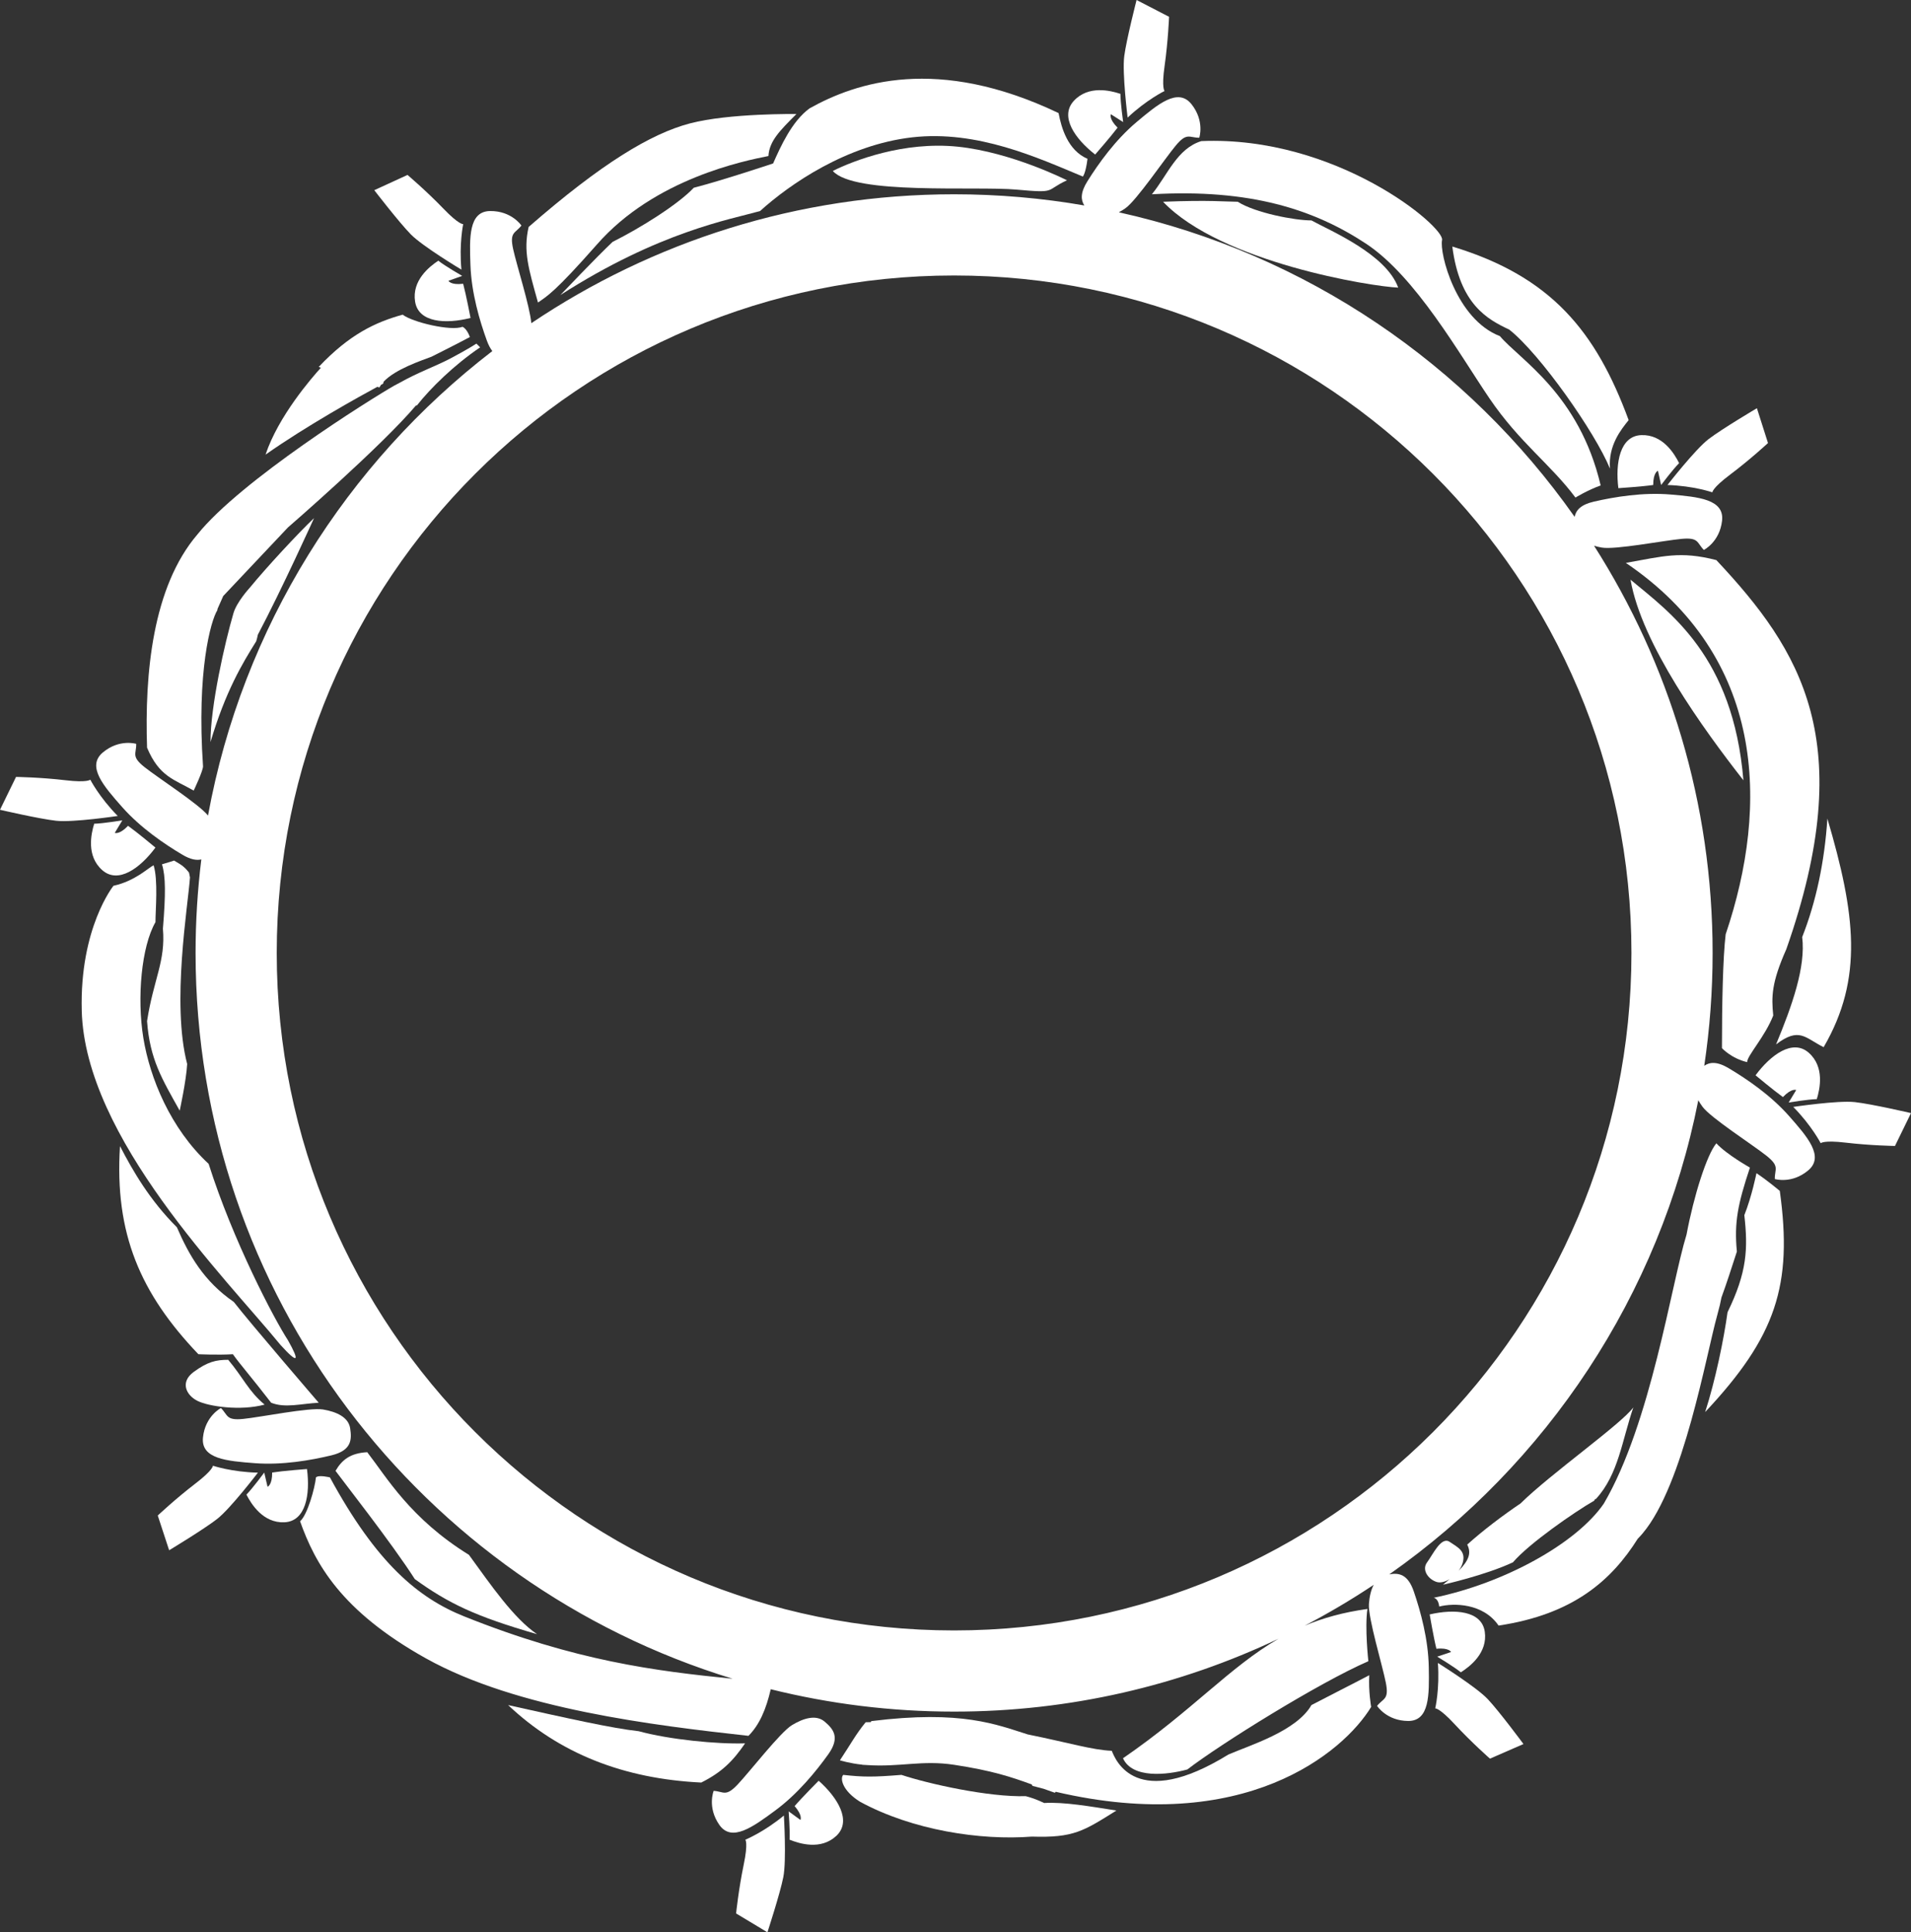 <?xml version="1.0" encoding="utf-8"?>
<!-- Generator: Adobe Illustrator 17.0.0, SVG Export Plug-In . SVG Version: 6.00 Build 0)  -->
<!DOCTYPE svg PUBLIC "-//W3C//DTD SVG 1.1//EN" "http://www.w3.org/Graphics/SVG/1.1/DTD/svg11.dtd">
<svg version="1.1" id="Layer_1" xmlns="http://www.w3.org/2000/svg" xmlns:xlink="http://www.w3.org/1999/xlink" x="0px" y="0px"
	 width="316.531px" height="320px" viewBox="0 0 316.531 320" enable-background="new 0 0 316.531 320" xml:space="preserve">
<rect x="0" y="0" width="316.531" height="320" fill="#333333" stroke="none"/>
<g>
	<path fill="#FFFFFF" d="M98.844,40.52c9.582-10.973,24.571-13.909,28.436-14.682c0.153-2.473,1.854-4.172,4.636-6.954
		c0,0-11.127-0.155-17.617,1.546c-6.49,1.7-14.682,6.645-26.735,17.153c-0.928,4.018,0,6.954,1.545,12.518
		C90.654,49.019,91.89,48.402,98.844,40.52z"/>
	<path fill="#FFFFFF" d="M76.427,44.652c-0.398-4.311,0.296-7.534,0.296-7.534s-0.677,0.133-3.252-2.54
		c-2.902-3.014-5.973-5.608-5.973-5.608l-5.504,2.526c0,0,4.088,5.311,6.051,7.315C70.011,40.815,76.427,44.652,76.427,44.652z"/>
	<path fill="#FFFFFF" d="M14.954,129.115c0,0-0.44,0.533-4.125,0.096c-4.155-0.49-8.174-0.548-8.174-0.548L0,134.105
		c0,0,6.529,1.516,9.318,1.821s10.183-0.798,10.183-0.798C16.461,132.048,14.954,129.115,14.954,129.115z"/>
	<path fill="#FFFFFF" d="M72.597,43.173c-1.466,0.972-4.403,3.282-3.842,6.78c0.561,3.498,5.083,3.736,9.184,2.703
		c0,0-0.74-3.873-1.224-5.663c-2.082,0.256-2.438-0.493-2.438-0.493l2.278-0.808C76.554,45.693,73.765,44.087,72.597,43.173z"/>
	<path fill="#FFFFFF" d="M114.916,31.093c-2.627,2.782-8.808,6.645-13.445,8.963c-2.627,2.473-8.654,8.808-8.654,8.808
		c16.381-10.508,28.126-12.517,33.072-13.909c4.945-4.482,14.372-10.972,25.19-12.208c10.819-1.237,20.863,3.401,28.279,6.49
		c0,0,0.464-0.464,0.773-2.937c-3.246-1.39-4.325-5.1-4.791-7.573c-20.09-9.582-33.534-5.1-41.262-0.773
		c-2.937,2.163-4.791,6.336-6.026,9.118C128.052,27.075,119.707,29.857,114.916,31.093z"/>
	<path fill="#FFFFFF" d="M41.317,97.391c0,0-2.106,2.298-2.646,4.152c-1.432,4.905-3.806,15.319-3.806,21.345
		c2.473-8.345,5.255-12.981,7.573-16.69c0.12-0.382,0.198-0.736,0.271-1.085c3.979-7.528,9.31-19.314,9.31-19.314
		c-2.643,2.503-7.895,8.167-10.7,11.595C41.319,97.392,41.317,97.392,41.317,97.391z"/>
	<path fill="#FFFFFF" d="M181.398,25.592c0,0,2.596-2.967,3.71-4.45c-1.483-1.483-1.113-2.225-1.113-2.225l2.04,1.299
		c0,0-0.451-3.187-0.451-4.672c-1.669-0.557-5.296-1.449-7.707,1.147C175.464,19.286,178.06,22.996,181.398,25.592z"/>
	<path fill="#FFFFFF" d="M32.084,130.925c0,0,1.546-3.246,1.546-4.019c-1.082-15.763,1.294-24.166,2.377-25.865
		c0.006-0.063,0.01-0.127,0.016-0.19l0.951-2.146l10.721-11.358c0,0,15.481-13.417,21.215-20.211c0.044,0.006,0.086,0.02,0.13,0.024
		c2.298-2.917,6.162-6.702,10.489-9.639l-0.619-0.619c0,0-1.392,0.928-4.327,2.474c-2.38,1.253-5.308,2.277-8.386,4.013
		c-0.281,0.137-0.573,0.289-0.886,0.468c-3.929,2.244-25.43,15.697-32.599,24.633c-7.454,8.7-8.767,23.105-8.353,35.328
		C26.367,128.607,28.839,129.071,32.084,130.925z"/>
	<path fill="#FFFFFF" d="M62.492,64.063c0.115,0.034,0.231,0.069,0.345,0.102c0.079-0.149,0.173-0.294,0.275-0.435
		c0.206-0.11,0.344-0.183,0.344-0.183l0.092-0.344c1.973-2.085,6.193-3.464,7.944-4.138c0,0,4.018-2.009,6.336-3.246
		c0,0-0.464-1.39-1.237-1.7c-1.854,0.773-8.345-0.773-9.891-2.009c-4.482,1.237-8.808,3.246-13.909,8.654
		c0,0,0.136,0.052,0.361,0.136c-1.532,1.684-7.049,8.03-9.169,14.39C50.87,70.445,59.634,65.608,62.492,64.063z"/>
	<path fill="#FFFFFF" d="M137.942,28.311c3.554,4.018,23.643,2.473,30.443,3.091c6.8,0.619,4.636,0.155,8.346-1.545
		c0,0-9.119-4.636-18.081-5.564C149.687,23.367,141.343,26.611,137.942,28.311z"/>
	<path fill="#FFFFFF" d="M269.3,93.217c23.025,15.608,23.798,40.025,16.534,61.506c-0.462,3.863-0.617,11.592-0.617,18.854
		c0,0,1.545,1.701,4.172,2.318c0-1.082,2.935-4.172,4.325-7.726c-0.309-3.091-0.309-5.409,2.165-10.972
		c12.054-34.307,2.473-49.453-11.59-64.442C278.263,91.208,275.481,92.136,269.3,93.217z"/>
	<path fill="#FFFFFF" d="M283.632,81.534c0,0-0.049-0.689,2.917-2.918c3.346-2.513,6.294-5.245,6.294-5.245l-1.836-5.77
		c0,0-5.769,3.409-7.999,5.114c-2.228,1.704-6.818,7.606-6.818,7.606C280.518,80.451,283.632,81.534,283.632,81.534z"/>
	<path fill="#FFFFFF" d="M270.072,95.999c1.854,10.664,12.054,24.726,18.701,33.226C287.071,108.671,276.562,101.409,270.072,95.999
		z"/>
	<path fill="#FFFFFF" d="M300.927,182.023c0.517-1.682,1.324-5.331-1.329-7.679s-6.298,0.334-8.816,3.731
		c0,0,3.027,2.527,4.536,3.604c1.449-1.519,2.199-1.164,2.199-1.164l-1.25,2.069C296.268,182.584,299.444,182.058,300.927,182.023z"
		/>
	<path fill="#FFFFFF" d="M294.18,172.958c3.863-2.937,4.791-1.082,7.881,0.462c6.646-11.434,5.255-22.098,0.62-37.861
		c-0.464,7.109-1.856,13.754-4.174,19.626C299.126,160.132,296.808,166.624,294.18,172.958z"/>
	<path fill="#FFFFFF" d="M268.06,80.845c0,0,3.935-0.262,5.77-0.525c0-2.098,0.786-2.36,0.786-2.36l0.525,2.36
		c0,0,1.934-2.573,2.982-3.622c-0.788-1.574-2.72-4.771-6.261-4.639C268.322,72.19,267.536,76.65,268.06,80.845z"/>
	<path fill="#FFFFFF" d="M217.22,36.502c-2.781,0-9.272-1.236-12.208-3.09c-1.854,0-4.635-0.309-12.364,0
		c9.582,10.046,34.618,14.063,38.944,14.218C229.583,42.065,220.311,38.202,217.22,36.502z"/>
	<path fill="#FFFFFF" d="M190.794,32.175c16.314-0.938,26.885,2.534,35.433,8.156c8.273,5.441,15.564,18.426,20.511,25.688
		c4.944,7.264,10.044,10.817,14.216,16.381c0,0,2.009-1.236,4.174-2.009c-3.554-15.146-13.446-20.863-16.69-24.727
		c-7.262-2.781-10.046-13.754-9.58-15.917c0.462-2.163-17.464-17.308-39.871-16.38C194.967,24.603,193.422,28.93,190.794,32.175z"/>
	<path fill="#FFFFFF" d="M192.896,15.067c0,0-0.521-0.451,0-4.125c0.588-4.142,0.743-8.16,0.743-8.16L188.259,0
		c0,0-1.668,6.49-2.039,9.272c-0.372,2.782,0.556,10.2,0.556,10.2C189.928,16.506,192.896,15.067,192.896,15.067z"/>
	<path fill="#FFFFFF" d="M249.984,54.583c5.1,4.018,14.216,17,16.689,23.026c-0.311-3.863,1.854-6.49,3.09-8.035
		c-5.408-14.682-12.826-23.799-29.207-28.745C241.791,50.411,246.354,52.879,249.984,54.583z"/>
	<path fill="#FFFFFF" d="M15.601,136.416c-0.517,1.681-1.324,5.329,1.329,7.679c2.653,2.348,6.298-0.334,8.816-3.731
		c0,0-3.027-2.526-4.536-3.604c-1.449,1.518-2.199,1.164-2.199,1.164l1.25-2.07C20.26,135.853,17.084,136.38,15.601,136.416z"/>
	<path fill="#FFFFFF" d="M241.967,276.943c1.483-0.944,4.464-3.197,3.968-6.707c-0.495-3.508-5.01-3.831-9.131-2.876
		c0,0,0.667,3.886,1.117,5.684c2.086-0.215,2.428,0.54,2.428,0.54l-2.294,0.765C238.058,274.35,240.816,276.008,241.967,276.943z"/>
	<path fill="#FFFFFF" d="M240.093,255.328c-1.392-0.926-2.782,2.163-3.71,3.399c-0.928,1.236,0.155,2.781,1.546,3.246
		c0.623,0.209,1.43-0.003,2.189-0.462c-0.345,0.296-0.7,0.597-1.108,0.925c0,0,6.953-1.543,11.59-3.708
		c2.627-3.09,10.2-8.345,13.446-10.2c0.042-0.084,0.089-0.156,0.133-0.239c0.057-0.026,0.119-0.043,0.176-0.069
		c3.71-4.019,4.325-9.736,6.181-15.144c-1.99,2.752-13.656,10.95-18.691,15.913c-2.907,1.954-6.205,4.451-8.817,6.802
		c0.674,1.35,0.348,2.544-1.42,4.343c0.278-0.385,0.508-0.805,0.647-1.251C242.873,256.873,241.483,256.255,240.093,255.328z"/>
	<path fill="#FFFFFF" d="M226.801,277.425c-2.937,1.546-6.337,3.246-9.582,4.945c-2.473,4.327-10.199,6.646-13.752,8.191
		c-15.3,9.427-18.701,0.926-19.316-0.619c-3.219-0.129-7.09-1.332-13.916-2.712c-5.117-1.599-10.895-4.083-25.924-2.204
		c-0.027,0.053-0.05,0.113-0.076,0.168c-0.295,0.011-0.581,0.019-0.85,0.019c-1.669,2.039-2.411,3.524-4.265,6.304
		c0,0,1.624,0.511,3.708,0.724c0,0.004,0,0.019,0,0.019c0.216,0.02,0.412,0.021,0.624,0.034c0.047,0.004,0.096,0.007,0.145,0.01
		c5.482,0.371,9.113-0.856,14.437-0.044c6.301,0.958,9.467,2.019,12.858,3.254c0.042,0.082,0.082,0.153,0.123,0.236
		c0.626,0.175,1.233,0.325,1.847,0.483c0.593,0.216,1.207,0.437,1.863,0.661c0.043-0.054,0.086-0.11,0.129-0.166
		c31.216,7.315,47.653-6.473,52.259-14.05C227.111,282.68,226.647,280.053,226.801,277.425z"/>
	<path fill="#FFFFFF" d="M238.165,275.394c0.316,4.317-0.44,7.526-0.44,7.526s0.679-0.119,3.201,2.602
		c2.844,3.068,5.866,5.72,5.866,5.72l5.55-2.42c0,0-3.985-5.388-5.91-7.43C244.508,279.351,238.165,275.394,238.165,275.394z"/>
	<path fill="#FFFFFF" d="M172.94,298.587c-0.898-0.44-1.909-0.839-3.04-1.133c-6.118,0.186-16.134-2.04-20.584-3.524
		c-4.636,0.372-6.306,0.372-9.643,0c-0.556,0.557-0.185,2.596,2.782,4.45c8.672,4.716,19.959,6.433,28.447,5.772
		c6.941,0.218,8.549-0.899,14.02-4.32C180.642,299.166,176.25,298.386,172.94,298.587z"/>
	<path fill="#FFFFFF" d="M286.303,176.884c-1.907-1.131-3.113-1.008-4.016-0.385c0.909-6.097,1.385-12.335,1.385-18.685
		c0-24.823-7.215-47.954-19.641-67.439c0.409,0.122,0.835,0.228,1.277,0.305c2.229,0.394,10.359-1.18,13.244-1.442
		c2.885-0.262,2.491,0.656,3.671,1.836c0,0,2.623-1.312,3.015-4.852s-3.935-3.935-8.523-4.327c-4.589-0.392-9.311,0.394-12.72,1.18
		c-2.178,0.503-2.961,1.433-3.177,2.517c-17.721-25.171-44.436-43.554-75.492-50.435c0.362-0.198,0.724-0.417,1.078-0.664
		c1.854-1.299,6.49-8.16,8.345-10.385c1.854-2.225,2.226-1.297,3.896-1.297c0,0,0.926-2.782-1.297-5.564
		c-2.226-2.782-5.564,0-9.089,2.968c-3.524,2.967-6.304,6.861-8.158,9.828c-1.165,1.864-1.085,3.07-0.497,3.983
		c-7.01-1.213-14.216-1.851-21.571-1.851c-25.933,0-50.013,7.881-70.024,21.345c-0.263-2.854-2.457-9.698-3.018-12.298
		c-0.613-2.832,0.346-2.553,1.375-3.869c0,0-1.621-2.444-5.185-2.403c-3.561,0.042-3.425,4.384-3.256,8.987
		s1.525,9.192,2.722,12.481c0.271,0.743,0.574,1.299,0.901,1.721c-24.163,18.575-41.386,45.735-47.092,76.922
		c-1.48-1.871-8.27-6.237-10.505-8.012c-2.268-1.801-1.35-2.194-1.389-3.862c0,0-2.803-0.862-5.531,1.429s0.13,5.563,3.18,9.015
		c3.05,3.454,7.009,6.142,10.018,7.926c1.346,0.798,2.331,0.954,3.118,0.767c-0.624,5.077-0.952,10.246-0.952,15.491
		c0,56.626,37.466,104.498,88.959,120.194c-12.793-1.284-25.973-2.925-44.452-10.318c-7.637-3.055-14.527-8.807-22.253-23.025
		c0,0-1.854-0.464-2.318,0c-0.155,1.7-1.417,6.258-2.627,7.262c2.473,6.954,6.725,14.836,20.863,22.717
		c15.07,8.399,37.834,11.091,53.405,12.82c1.816-1.816,2.924-4.388,3.691-7.717c9.728,2.417,19.898,3.705,30.373,3.705
		c19.235,0,37.447-4.337,53.737-12.07c-8.097,4.683-14.278,11.898-25.765,19.796c1.545,3.399,7.262,2.781,10.663,1.854
		c5.408-4.172,21.791-14.372,29.979-17.926c0,0-0.619-5.564-0.153-8.655c-4.006,0.554-7.377,1.502-10.393,2.771
		c3.937-2.059,7.753-4.315,11.43-6.764c-0.464,0.869-0.706,1.99-0.792,3.174c-0.162,2.259,2.241,10.183,2.801,13.027
		c0.558,2.842-0.395,2.544-1.449,3.842c0,0,1.575,2.474,5.137,2.5s3.508-4.32,3.426-8.924c-0.082-4.605-1.35-9.218-2.484-12.53
		c-0.985-2.879-2.496-3.11-4.056-2.825c26.032-18.273,44.82-46.164,51.184-78.518c0.21,0.367,0.442,0.732,0.704,1.088
		c1.342,1.823,8.31,6.296,10.578,8.098c2.269,1.801,1.35,2.194,1.39,3.862c0,0,2.803,0.863,5.531-1.429
		c2.728-2.291-0.132-5.561-3.18-9.015C293.271,181.357,289.314,178.669,286.303,176.884z M158.032,270.009
		c-61.963,0-112.194-50.23-112.194-112.194c0-61.963,50.232-112.194,112.194-112.194s112.194,50.232,112.194,112.194
		C270.226,219.778,219.995,270.009,158.032,270.009z"/>
	<path fill="#FFFFFF" d="M307.211,182.513c-2.789-0.306-10.183,0.796-10.183,0.796c3.04,3.081,4.547,6.015,4.547,6.015
		s0.441-0.533,4.125-0.097c4.154,0.491,8.176,0.551,8.176,0.551l2.655-5.444C316.528,184.334,310,182.818,307.211,182.513z"/>
	<path fill="#FFFFFF" d="M135.6,294.899c0,0-2.781,2.795-3.986,4.205c1.386,1.576,0.968,2.292,0.968,2.292l-1.953-1.425
		c0,0,0.246,3.209,0.152,4.689c1.631,0.661,5.193,1.785,7.766-0.651C141.118,301.573,138.764,297.704,135.6,294.899z"/>
	<path fill="#FFFFFF" d="M285.134,214.874c0.85-2.322,1.687-4.925,2.556-7.607c-0.464-4.791,0.153-7.882,2.163-13.909
		c0,0-3.863-2.163-5.563-4.019c-1.581,1.896-3.733,8.672-4.944,15.144c-0.001,0-0.001,0-0.003,0
		c-2.507,8.117-5.866,31.166-13.699,44.532c-4.556,6.622-16.544,13.203-28.179,15.585c0,0,0.773,0.062,0.926,1.453
		c2.411-0.619,7.295-0.557,9.828,3.151c12.349-1.846,18.698-7.47,23.053-14.382c0.261-0.265,0.527-0.553,0.808-0.885
		c6.8-8.035,10.508-29.517,12.364-36.162C284.792,216.525,285.01,215.582,285.134,214.874z"/>
	<path fill="#FFFFFF" d="M290.934,194.285c0,0-0.773,3.863-2.009,6.953c0.619,5.564,0.464,9.428-2.781,16.073
		c-0.619,4.482-2.009,11.281-3.71,16.536c11.745-12.517,14.527-21.017,12.364-36.625
		C294.799,197.222,292.789,195.521,290.934,194.285z"/>
	<path fill="#FFFFFF" d="M123.453,304.668c0,0,0.491,0.484-0.265,4.116c-0.852,4.096-1.263,8.095-1.263,8.095l5.189,3.12
		c0,0,2.082-6.369,2.629-9.122c0.548-2.752,0.097-10.214,0.097-10.214C126.505,303.423,123.453,304.668,123.453,304.668z"/>
	<path fill="#FFFFFF" d="M55.574,243.583c1.237,1.7,9.272,11.9,13.135,17.926c5.564,4.019,10.046,6.181,20.244,9.119
		c-3.863-2.629-7.573-8.037-11.281-13.137c-9.736-6.026-13.601-12.826-16.845-16.998C58.047,240.647,56.655,241.729,55.574,243.583z
		"/>
	<path fill="#FFFFFF" d="M43.829,232.61c-2.627-2.165-3.554-4.483-6.026-7.418c-2.009,0-3.401,0.309-5.719,2.007
		c-2.318,1.701-1.236,3.864,0.619,4.792C34.556,232.919,39.811,233.691,43.829,232.61z"/>
	<path fill="#FFFFFF" d="M53.509,233.419c-2.234-0.374-10.349,1.274-13.23,1.562c-2.882,0.289-2.498-0.631-3.688-1.801
		c0,0-2.61,1.334-2.972,4.878c-0.361,3.545,3.969,3.899,8.562,4.25c4.593,0.352,9.307-0.477,12.709-1.294
		c3.402-0.818,3.385-2.653,3.107-4.487C57.717,234.693,55.741,233.793,53.509,233.419z"/>
	<path fill="#FFFFFF" d="M38.574,224.266c1.082,1.545,3.246,4.018,6.336,8.034c2.318,0.928,4.945,0.155,7.881,0
		c0,0-11.436-13.289-14.063-16.689c-4.945-3.399-7.418-7.726-9.427-12.364c-4.482-4.482-7.264-9.272-9.426-13.445
		c-0.928,14.527,3.399,24.416,12.981,34.462C32.857,224.266,36.101,224.42,38.574,224.266z"/>
	<path fill="#FFFFFF" d="M29.766,183.93c0,0,1.082-4.945,1.237-7.726c-2.627-10.046,0.155-26.272,0.464-30.907l-0.155-0.773
		c0,0-0.619-0.926-1.7-1.545l-0.773-0.464c0,0-0.926,0.309-2.009,0.619c0.619,2.009,0.619,4.945,0.155,10.663
		c0.464,5.409-1.546,8.346-2.627,15.3C24.82,175.431,26.83,178.677,29.766,183.93z"/>
	<path fill="#FFFFFF" d="M50.845,243.278c0,0-3.932,0.298-5.764,0.577c0.019,2.098-0.766,2.367-0.766,2.367l-0.546-2.357
		c0,0-1.91,2.592-2.951,3.65c0.802,1.566,2.765,4.745,6.303,4.583C50.661,251.935,51.407,247.469,50.845,243.278z"/>
	<path fill="#FFFFFF" d="M35.267,242.732c0,0,0.056,0.687-2.891,2.944c-3.322,2.544-6.246,5.302-6.246,5.302l1.887,5.753
		c0,0,5.739-3.461,7.952-5.185c2.214-1.725,6.75-7.667,6.75-7.667C38.391,243.784,35.267,242.732,35.267,242.732z"/>
	<path fill="#FFFFFF" d="M123.415,288.708c-4.636,0.153-12.518-0.62-17.617-2.009c-4.327-0.464-11.9-2.163-21.634-4.327
		c8.499,8.035,19.162,12.208,31.989,12.828C119.552,293.499,121.407,291.643,123.415,288.708z"/>
	<path fill="#FFFFFF" d="M137.179,290.541c2.04-2.842,0.828-4.22-0.581-5.425c-1.409-1.207-3.492-0.596-5.427,0.58
		c-1.934,1.177-6.999,7.726-8.992,9.829c-1.993,2.103-2.304,1.154-3.969,1.047c0,0-1.104,2.716,0.939,5.636
		c2.043,2.919,5.551,0.355,9.258-2.38C132.114,297.093,135.139,293.384,137.179,290.541z"/>
	<path fill="#FFFFFF" d="M47.693,221.948c-2.318-3.555-9.118-16.536-13.135-29.207c-6.336-5.873-9.736-14.218-10.817-20.863
		c-1.082-6.645-0.309-15.144,2.009-19.162c0-2.009,0.464-6.954-0.309-9.427c-0.926,0.464-3.091,2.627-6.645,3.401
		c0,0-5.614,6.956-5.255,20.708c0.551,21.046,23.953,44.353,32.916,55.325C49.393,225.965,49.701,225.503,47.693,221.948z"/>
</g>
</svg>
